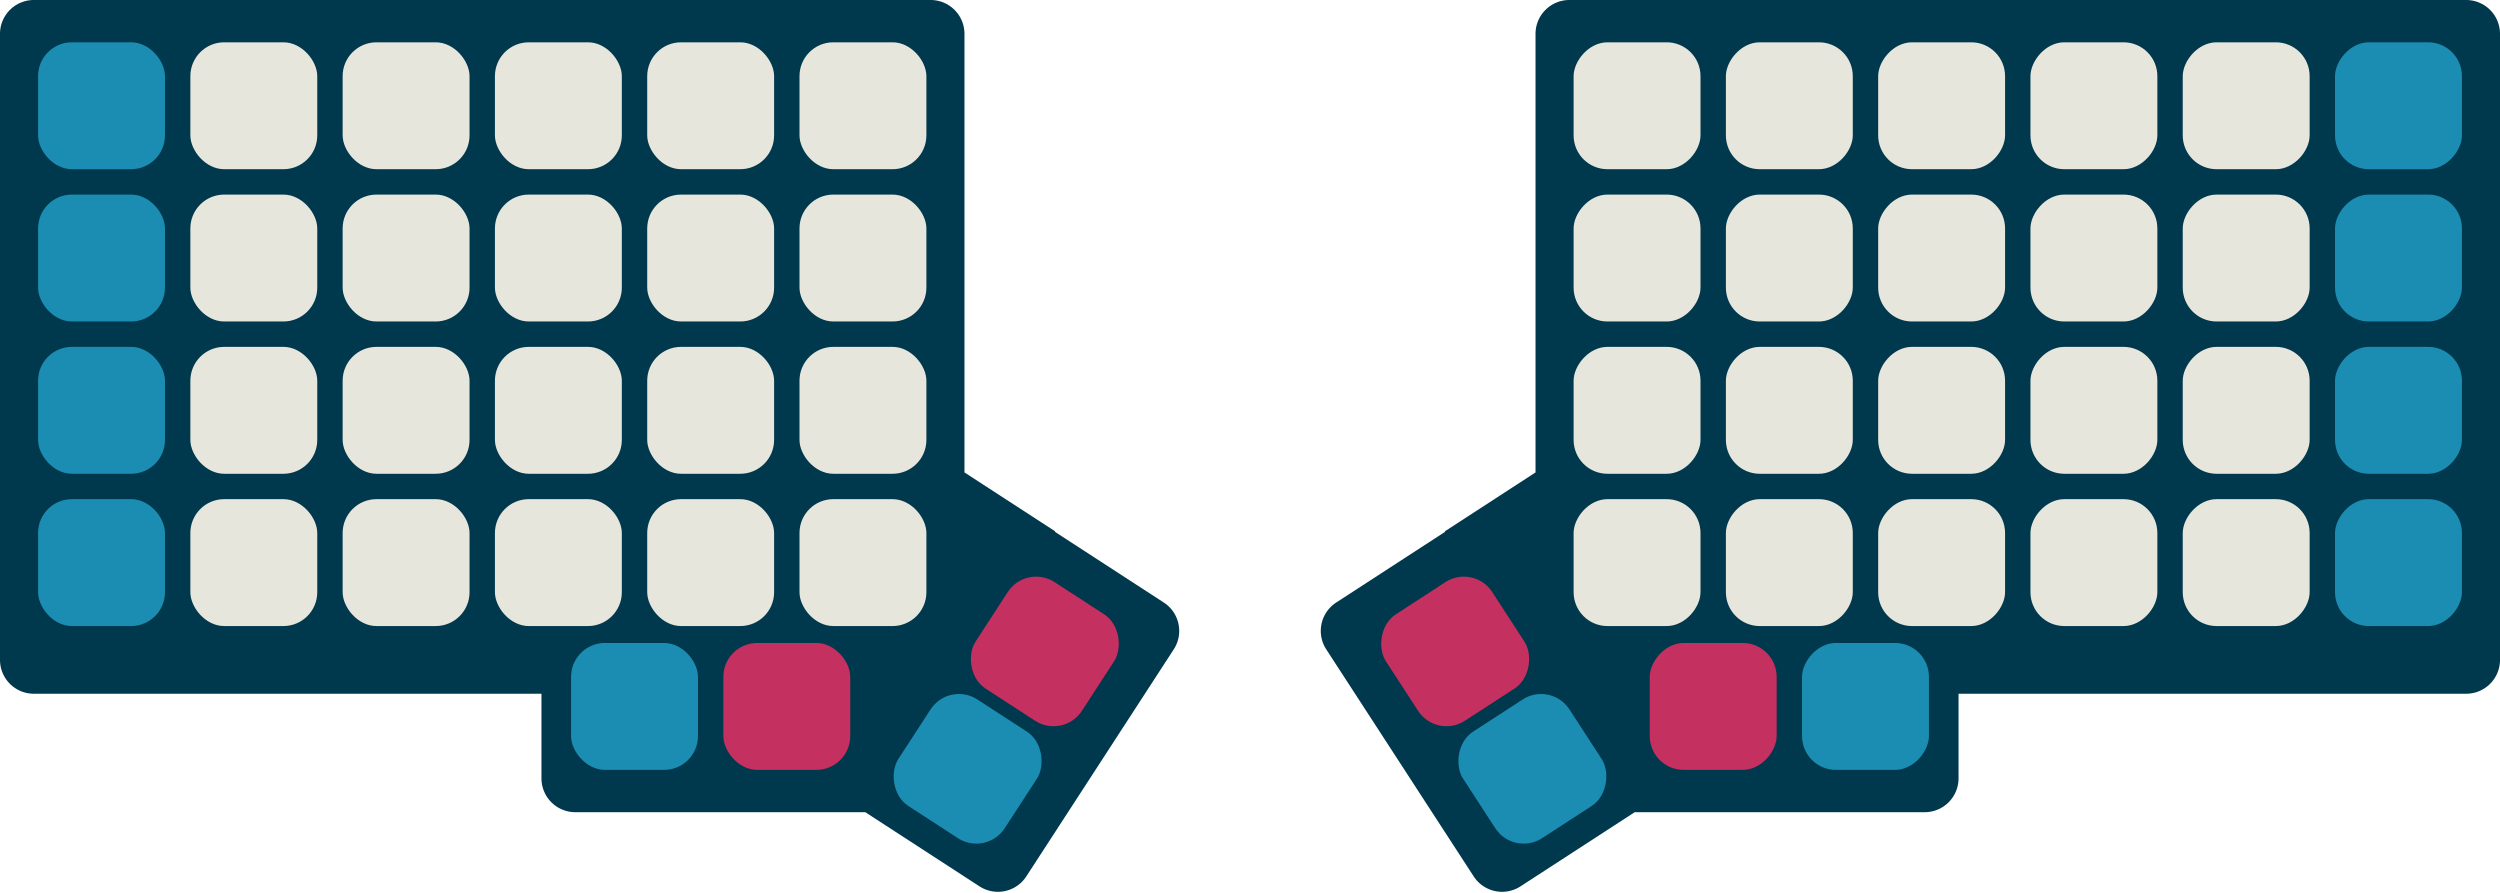 <svg viewBox="0 0 591 211" xmlns="http://www.w3.org/2000/svg"><g fill="none" fill-rule="evenodd"><path d="M228 111.683l21.447 13.928-.07.108 25.747 16.72a8 8 0 0 1 2.352 11.067l-34.857 53.675a8 8 0 0 1-11.066 2.352l-27-17.533H136a8 8 0 0 1-8-8v-20H8a8 8 0 0 1-8-8V8a8 8 0 0 1 8-8h212a8 8 0 0 1 8 8v103.683z" fill="#00384D"/><g transform="translate(9 10)"><rect fill="#E6E6DC" x="36" width="30" height="30" rx="8"/><rect fill="#E6E6DC" x="36" y="36" width="30" height="30" rx="8"/><rect fill="#E6E6DC" x="36" y="72" width="30" height="30" rx="8"/><rect fill="#E6E6DC" x="36" y="108" width="30" height="30" rx="8"/><g fill="#1C8DB2"><rect width="30" height="30" rx="8"/><rect y="36" width="30" height="30" rx="8"/><rect y="72" width="30" height="30" rx="8"/><rect y="108" width="30" height="30" rx="8"/><rect x="126" y="142" width="30" height="30" rx="8"/><rect transform="rotate(33 219.75 171.75)" x="204.75" y="156.75" width="30" height="30" rx="8"/></g><rect fill="#E6E6DC" x="72" width="30" height="30" rx="8"/><rect fill="#E6E6DC" x="72" y="36" width="30" height="30" rx="8"/><rect fill="#E6E6DC" x="72" y="72" width="30" height="30" rx="8"/><rect fill="#E6E6DC" x="72" y="108" width="30" height="30" rx="8"/><rect fill="#E6E6DC" x="108" width="30" height="30" rx="8"/><rect fill="#E6E6DC" x="108" y="36" width="30" height="30" rx="8"/><rect fill="#E6E6DC" x="108" y="72" width="30" height="30" rx="8"/><rect fill="#E6E6DC" x="108" y="108" width="30" height="30" rx="8"/><rect fill="#E6E6DC" x="144" width="30" height="30" rx="8"/><rect fill="#E6E6DC" x="144" y="36" width="30" height="30" rx="8"/><rect fill="#E6E6DC" x="144" y="72" width="30" height="30" rx="8"/><rect fill="#E6E6DC" x="144" y="108" width="30" height="30" rx="8"/><rect fill="#E6E6DC" x="180" width="30" height="30" rx="8"/><rect fill="#E6E6DC" x="180" y="36" width="30" height="30" rx="8"/><rect fill="#E6E6DC" x="180" y="72" width="30" height="30" rx="8"/><rect fill="#E6E6DC" x="180" y="108" width="30" height="30" rx="8"/><g transform="translate(162 123)" fill="#C43060"><rect y="19" width="30" height="30" rx="8"/><rect transform="rotate(33 76 21)" x="61" y="6" width="30" height="30" rx="8"/></g></g><g><path d="M363 111.683l-21.447 13.928.07.108-25.747 16.72a8 8 0 0 0-2.352 11.067l34.857 53.675a8 8 0 0 0 11.066 2.352l27-17.533H455a8 8 0 0 0 8-8v-20h120a8 8 0 0 0 8-8V8a8 8 0 0 0-8-8H371a8 8 0 0 0-8 8v103.683z" fill="#00384D"/><g transform="matrix(-1 0 0 1 582 10)"><rect fill="#E6E6DC" x="36" width="30" height="30" rx="8"/><rect fill="#E6E6DC" x="36" y="36" width="30" height="30" rx="8"/><rect fill="#E6E6DC" x="36" y="72" width="30" height="30" rx="8"/><rect fill="#E6E6DC" x="36" y="108" width="30" height="30" rx="8"/><g fill="#1C8DB2"><rect width="30" height="30" rx="8"/><rect y="36" width="30" height="30" rx="8"/><rect y="72" width="30" height="30" rx="8"/><rect y="108" width="30" height="30" rx="8"/><rect x="126" y="142" width="30" height="30" rx="8"/><rect transform="rotate(33 219.75 171.75)" x="204.75" y="156.75" width="30" height="30" rx="8"/></g><rect fill="#E6E6DC" x="72" width="30" height="30" rx="8"/><rect fill="#E6E6DC" x="72" y="36" width="30" height="30" rx="8"/><rect fill="#E6E6DC" x="72" y="72" width="30" height="30" rx="8"/><rect fill="#E6E6DC" x="72" y="108" width="30" height="30" rx="8"/><rect fill="#E6E6DC" x="108" width="30" height="30" rx="8"/><rect fill="#E6E6DC" x="108" y="36" width="30" height="30" rx="8"/><rect fill="#E6E6DC" x="108" y="72" width="30" height="30" rx="8"/><rect fill="#E6E6DC" x="108" y="108" width="30" height="30" rx="8"/><rect fill="#E6E6DC" x="144" width="30" height="30" rx="8"/><rect fill="#E6E6DC" x="144" y="36" width="30" height="30" rx="8"/><rect fill="#E6E6DC" x="144" y="72" width="30" height="30" rx="8"/><rect fill="#E6E6DC" x="144" y="108" width="30" height="30" rx="8"/><rect fill="#E6E6DC" x="180" width="30" height="30" rx="8"/><rect fill="#E6E6DC" x="180" y="36" width="30" height="30" rx="8"/><rect fill="#E6E6DC" x="180" y="72" width="30" height="30" rx="8"/><rect fill="#E6E6DC" x="180" y="108" width="30" height="30" rx="8"/><g transform="translate(162 123)" fill="#C43060"><rect y="19" width="30" height="30" rx="8"/><rect transform="rotate(33 76 21)" x="61" y="6" width="30" height="30" rx="8"/></g></g></g></g></svg>
